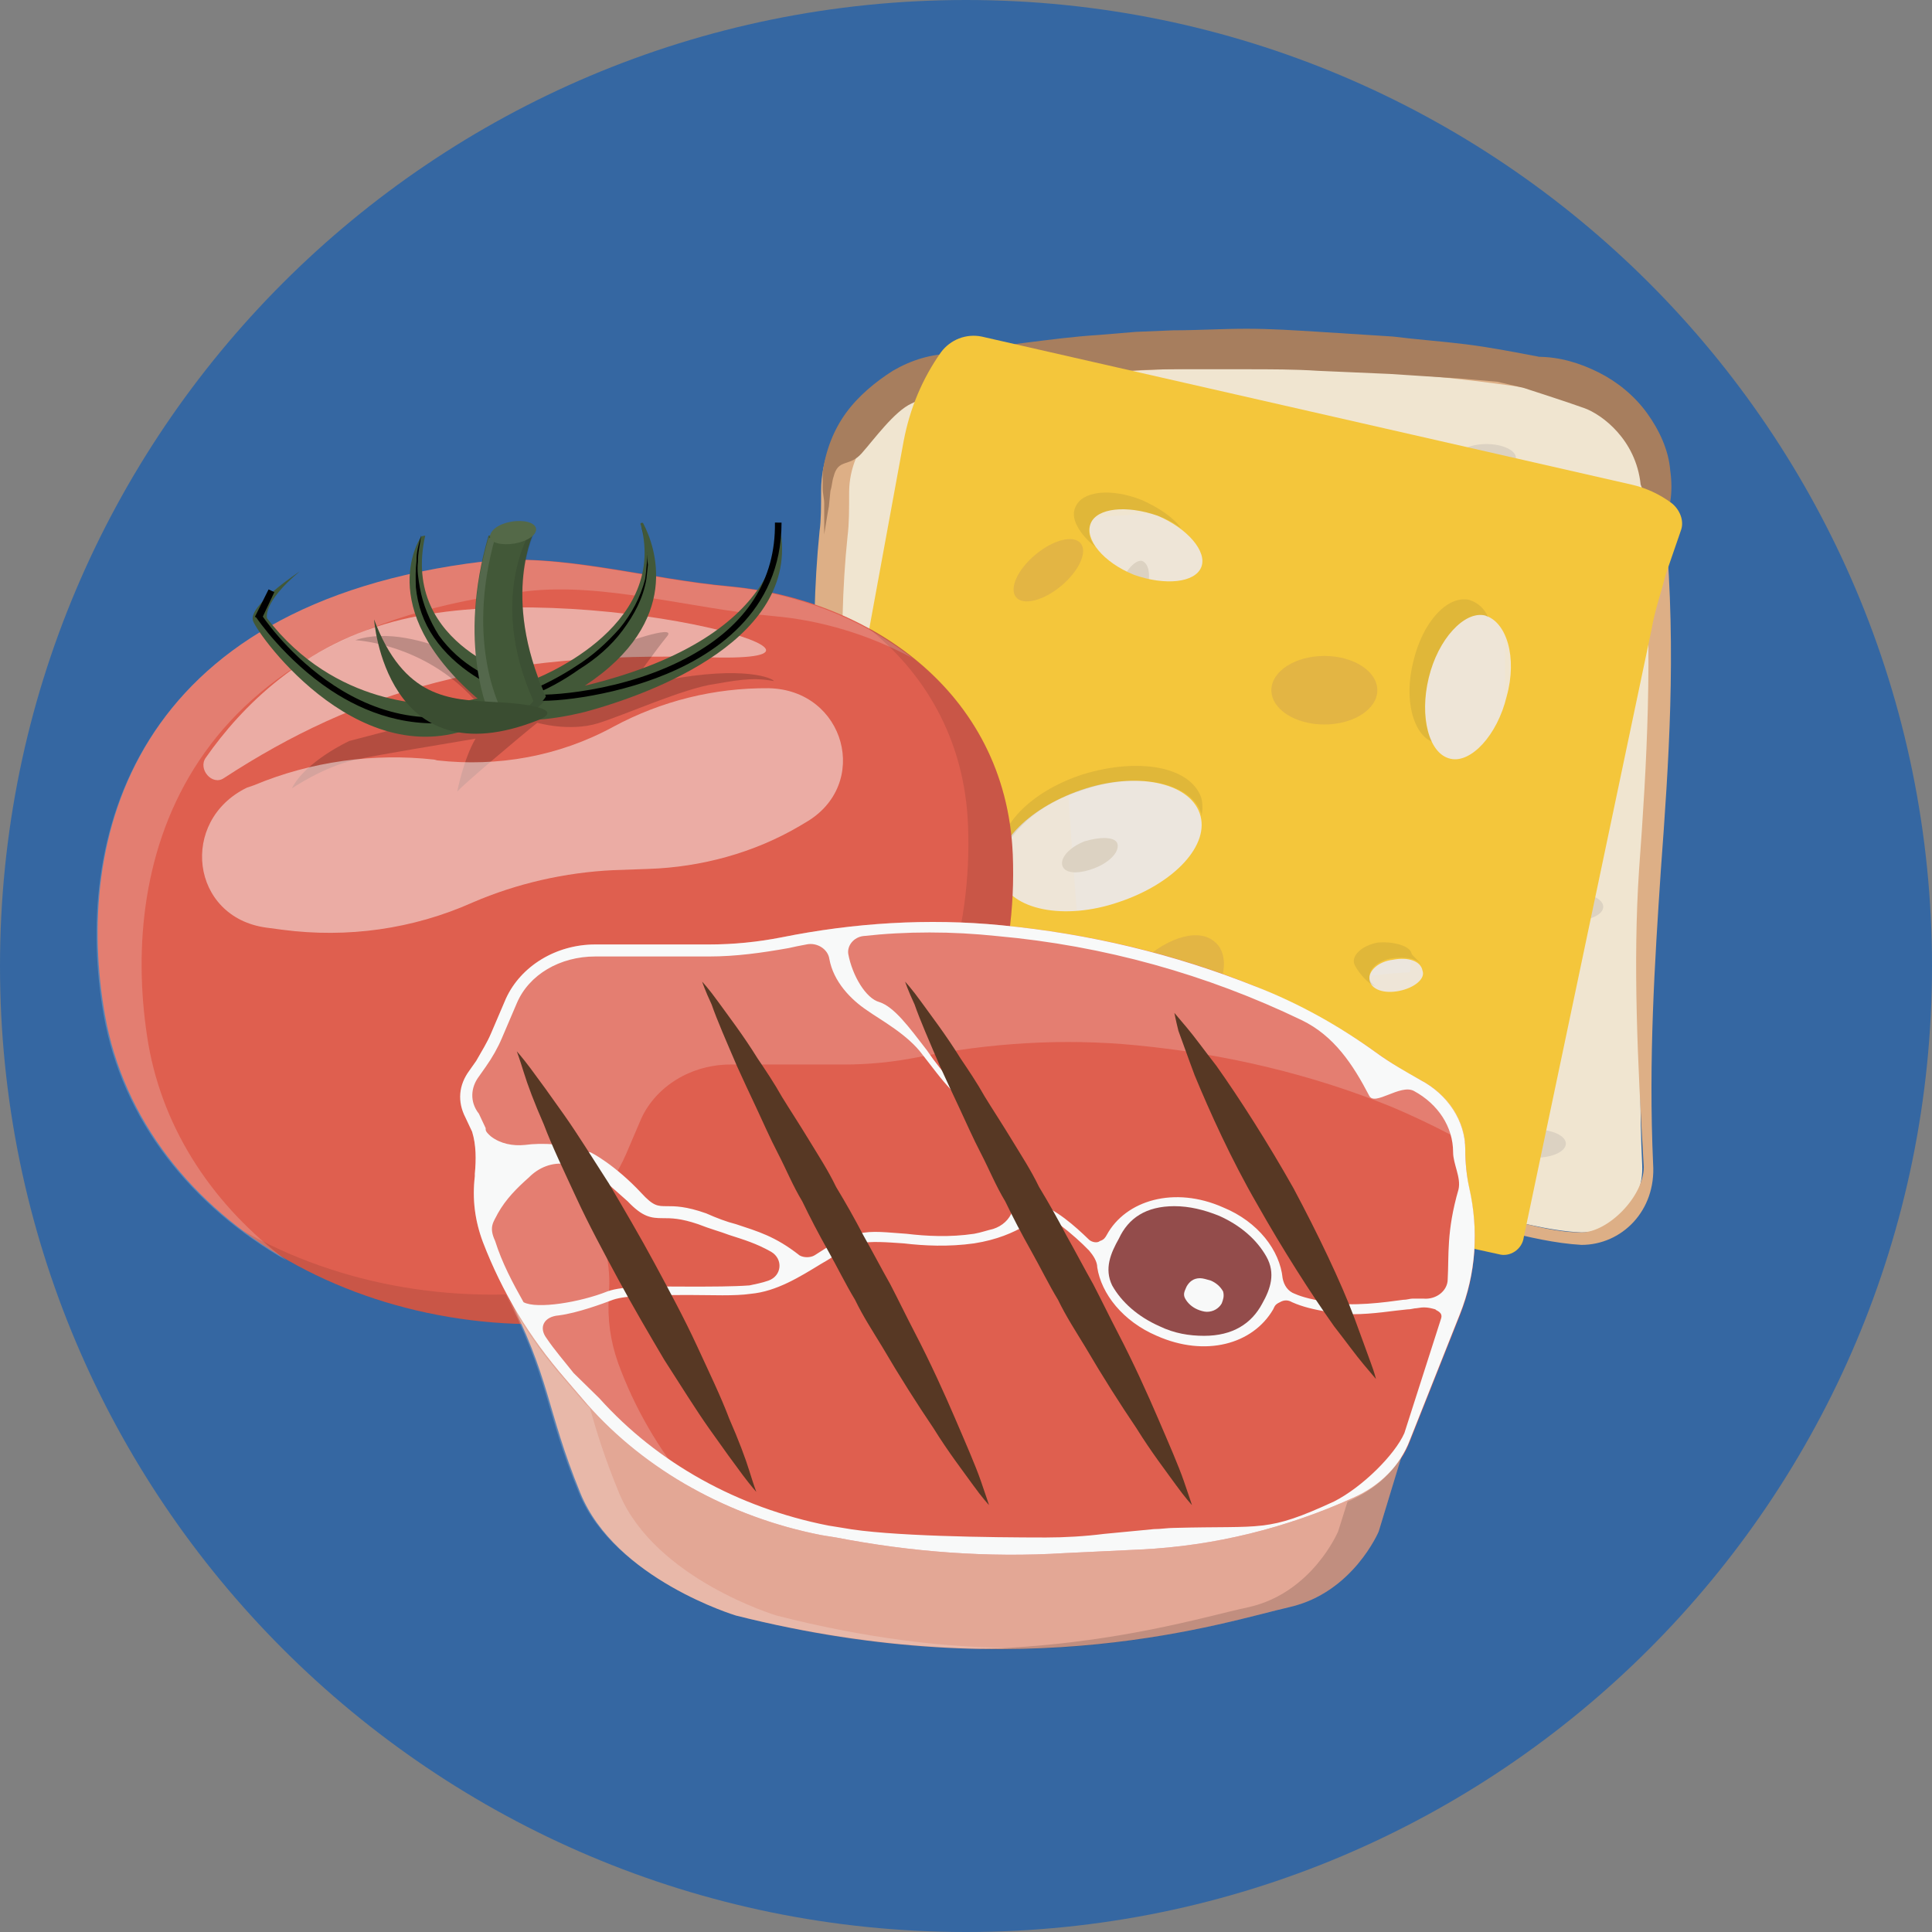 <?xml version="1.0" encoding="UTF-8" standalone="no"?>
<svg width="124px" height="124px" viewBox="0 0 124 124" version="1.1" xmlns="http://www.w3.org/2000/svg" xmlns:xlink="http://www.w3.org/1999/xlink" xmlns:sketch="http://www.bohemiancoding.com/sketch/ns">
    <rect x="0" y="0" width="124" height="124" fill="#808080" stroke="none"/>
    <!-- Generator: Sketch 3.3.3 (12081) - http://www.bohemiancoding.com/sketch -->
    <title>Slice 1</title>
    <desc>Created with Sketch.</desc>
    <defs></defs>
    <g id="Page-1" stroke="none" stroke-width="1" fill="none" fill-rule="evenodd" sketch:type="MSPage">
        <g id="Group" sketch:type="MSLayerGroup">
            <path d="M62,124 C96.242,124 124,96.242 124,62 C124,27.758 96.242,0 62,0 C27.758,0 0,27.758 0,62 C0,96.242 27.758,124 62,124 Z" id="Oval" fill="#3567A2" sketch:type="MSShapeGroup"></path>
            <g transform="translate(49, 21)" sketch:type="MSShapeGroup">
                <g transform="translate(3, 0)">
                    <path d="M49.5,58.1 C45.2,57.9 40.8,55.5 36.6,56.7 C34.7,57.3 24,58.7 17.7,57.5 C14.1,56.8 10.2,57.8 6.4,58 C4.2,58 2.4,56.1 2.4,53.8 C3.2,39.7 0.2,25.9 1.6,13.2 C1.7,12.3 1.7,11.4 1.7,10.5 C1.7,6.4 5.7,3 9.9,3 C21.9,1.2 34,1.2 46,3 C50.3,3 54.4,6.3 54.1,11 C54.1,11.7 54.1,12.4 54.2,13.1 C55.5,27.7 52.7,39.3 53.4,53.8 C53.5,56.2 51.7,58.1 49.5,58.1 L49.5,58.1 Z" id="Shape" fill="#F0E5D0"></path>
                    <path d="M23.7,53 C21.7,53 20,52.9 18.7,52.6 C17.5,52.4 16.3,52.3 15,52.3 C13.1,52.3 11.2,52.5 9.4,52.7 C8.8,52.8 8.2,52.9 7.6,52.9 C7.9,46.4 7.4,40.1 7,34 C6.5,26.9 6,20.1 6.7,13.8 C6.8,12.8 6.9,11.8 6.8,10.5 C6.8,9.9 7.3,9.3 7.5,9.1 C8.2,8.4 9.1,8 10,8 L10.4,8 L10.8,7.9 C16.5,7 22.4,6.6 28.1,6.6 C33.8,6.6 39.7,7 45.4,7.9 L45.8,8 L46.2,8 C47.2,8 48.1,8.4 48.7,9 C49.2,9.5 49.4,10 49.3,10.7 C49.2,11.7 49.3,12.7 49.4,13.5 C50,20.9 49.6,27.5 49.1,34.4 C48.7,40.2 48.3,46.2 48.6,52.8 C47.8,52.7 46.9,52.4 46,52.2 C44,51.7 41.8,51.2 39.4,51.2 C38,51.2 36.6,51.4 35.3,51.8 C34.3,52.2 28.9,53 23.7,53 L23.7,53 Z" id="Shape" fill="#F0E5D0"></path>
                    <path d="M23.7,48 C21.5,48 20.2,47.8 19.6,47.7 C18.1,47.4 16.6,47.3 14.9,47.3 C14.1,47.3 13.3,47.3 12.5,47.4 C12.4,42.7 12.1,38.2 11.8,33.8 C11.3,26.9 10.8,20.3 11.5,14.5 C11.6,14 11.6,13.5 11.6,13 C17,12.2 22.5,11.8 27.9,11.8 C33.3,11.8 38.8,12.2 44.2,13 C44.2,13.4 44.3,13.8 44.3,14.1 C44.9,21.1 44.5,27.5 44,34.3 C43.7,38.3 43.4,42.5 43.4,46.9 C42.1,46.7 40.7,46.5 39.2,46.5 C37.3,46.5 35.5,46.8 33.7,47.3 C33,47.3 28.3,48 23.7,48 L23.7,48 Z" id="Shape" fill="#EEE5D7"></path>
                    <path d="M23.7,43 C21.7,43 20.7,42.8 20.5,42.8 C19.5,42.6 18.5,42.5 17.4,42.4 C17.3,39.3 17,36.3 16.8,33.4 C16.4,27.7 16,22.2 16.3,17.4 C20.2,17 24.1,16.8 27.9,16.8 C31.7,16.8 35.6,17 39.5,17.4 C39.8,23 39.4,28.3 39,33.9 C38.8,36.3 38.7,38.8 38.5,41.4 C36.4,41.5 34.4,41.8 32.5,42.3 C31.6,42.5 27.5,43 23.7,43 L23.7,43 Z" id="Shape" fill="#ECE6DE"></path>
                    <path d="M49.5,58.9 L49.5,58.9 C47.8,58.8 46.1,58.4 44.5,58 C42.7,57.6 40.9,57.1 39.2,57.1 C38.3,57.1 37.5,57.2 36.8,57.4 C35.3,57.9 29.1,58.7 23.6,58.7 C21.2,58.7 19.2,58.5 17.5,58.2 C16.7,58 15.8,58 14.8,58 C13.2,58 11.6,58.2 9.9,58.4 C8.8,58.5 7.6,58.7 6.4,58.8 L6.4,58.8 C3.7,58.8 1.5,56.6 1.5,53.8 C1.9,47.2 1.4,40.7 0.9,34.4 C0.4,27 -0.1,20 0.6,13.1 C0.7,12.4 0.7,11.5 0.7,10.5 C0.7,8.5 1.5,6.6 3,5.1 C4.7,3.3 7.2,2.2 9.7,2.1 C15.7,1.2 21.8,0.8 27.8,0.8 C33.8,0.8 39.9,1.3 45.9,2.1 C48.5,2.1 51,3.2 52.7,5.1 C54.2,6.7 54.9,8.8 54.8,11 C54.8,11.6 54.8,12.3 54.9,13 C55.6,20.9 55.1,28 54.6,34.8 C54.2,40.8 53.8,47 54.1,53.7 C54.3,56.7 52.1,58.9 49.5,58.9 L49.5,58.9 Z M9.9,3.9 C7.9,3.9 5.8,4.8 4.3,6.4 C3.1,7.6 2.5,9.1 2.5,10.6 C2.5,11.7 2.5,12.6 2.4,13.4 C1.7,20.1 2.2,27 2.7,34.4 C3.2,40.8 2.8,47.3 2.5,53.9 C2.5,55.7 4.2,58.2 6.5,58.1 C7.6,58.1 8.7,57.9 9.9,57.8 C11.6,57.6 13.3,57.4 15,57.4 C16.1,57.4 17.1,57.5 18,57.7 C19.5,58 21.5,58.1 23.8,58.1 C29.4,58.1 35.3,57.2 36.5,56.8 C37.4,56.5 38.3,56.4 39.3,56.4 C41.2,56.4 43.1,56.9 44.9,57.3 C46.5,57.7 48,58.1 49.5,58.1 C51.2,58.1 53.5,55.8 53.5,53.9 C53.1,47.1 52.8,40.8 53.2,34.8 C53.7,28 54.1,21 53.5,13.3 C53.4,12.5 53.4,11.8 53.4,11 C53.5,9.3 52.9,7.7 51.8,6.4 C50.4,4.9 48.3,3.9 46.1,3.9 L46,3.9 C40,3 34,2.6 28,2.6 C22,2.6 16,3 10.1,3.9 L9.9,3.9 L9.9,3.9 Z" id="Shape" fill="#DDAF86"></path>
                    <path d="M0.9,13.3 L0.9,11.3 C0.9,11 0.8,10.7 0.8,10.3 L0.8,9.3 C1,7.9 1.5,6.6 2.3,5.5 C3.1,4.4 4.2,3.5 5.3,2.8 C6.5,2.1 7.8,1.7 9.2,1.7 L9.1,1.7 C10.7,1.4 12.2,1.2 13.8,1 C15.4,0.8 16.9,0.6 18.5,0.5 L20.9,0.3 L23.3,0.2 C24.9,0.2 26.4,0.1 28,0.1 C29.6,0.1 31.1,0.2 32.7,0.3 C34.3,0.4 35.8,0.5 37.4,0.6 C39,0.8 40.5,0.9 42.1,1.1 C43.7,1.3 45.2,1.6 46.8,1.9 L46.7,1.9 C48.1,1.9 49.4,2.3 50.6,2.9 C51.8,3.5 52.9,4.4 53.7,5.5 C54.5,6.6 55.1,7.9 55.2,9.2 C55.3,9.9 55.3,10.6 55.2,11.2 C55,11.9 55,12.5 55,13.2 C54.9,12.6 53.9,12.4 53.9,11.8 C53.9,11.1 53.5,10.7 53.3,10.1 C53,7.2 50.8,5.6 49.7,5.2 C48.6,4.8 45.8,3.9 45.8,3.9 L44.1,3.5 L41.8,3.3 C40.3,3.2 38.7,3.1 37.2,3 L32.6,2.8 C31.1,2.7 29.5,2.7 28,2.7 L23.4,2.7 C21.9,2.7 20.3,2.8 18.8,2.9 C17.3,3 11.9,3.7 11.9,3.7 L9.5,4 C9.5,4 7.5,4.4 6.5,4.9 C5.4,5.4 4.1,7.2 3.3,8.1 C2.5,9 1.8,8.4 1.5,9.6 C1.4,9.9 1.4,10.2 1.3,10.5 L1.2,11.5 C1.1,12 1,12.7 0.9,13.3 L0.9,13.3 Z" id="Shape" fill="#A77E5E"></path>
                    <path d="M12.5,20.6 C12.2,21 11.3,20.8 10.5,20.1 C9.7,19.4 9.2,18.6 9.5,18.2 C9.8,17.8 10.7,18 11.5,18.7 C12.4,19.4 12.8,20.2 12.5,20.6 L12.5,20.6 Z" id="Shape" fill="#DCD2C2"></path>
                    <ellipse id="Oval" fill="#DCD2C2" cx="27.2" cy="7.6" rx="1.9" ry="0.9"></ellipse>
                    <path d="M19.7,33.1 C19.9,33.6 19.3,34.3 18.3,34.7 C17.3,35.1 16.4,35.1 16.2,34.6 C16,34.1 16.6,33.4 17.6,33 C18.6,32.7 19.5,32.7 19.7,33.1 L19.7,33.1 Z" id="Shape" fill="#DCD2C2"></path>
                    <ellipse id="Oval" fill="#DCD2C2" cx="38.5" cy="19.4" rx="1.9" ry="0.9"></ellipse>
                    <path d="M35.7,33 C35.9,33.5 35.3,34.2 34.3,34.6 C33.3,35 32.4,35 32.2,34.5 C32,34 32.6,33.3 33.6,32.9 C34.6,32.5 35.5,32.5 35.7,33 L35.7,33 Z" id="Shape" fill="#DCD2C2"></path>
                    <path d="M23.1,24.9 C22.9,25.3 22,25.3 21,24.8 C20,24.3 19.5,23.6 19.7,23.1 C19.9,22.7 20.8,22.7 21.8,23.2 C22.8,23.7 23.4,24.4 23.1,24.9 L23.1,24.9 Z" id="Shape" fill="#DCD2C2"></path>
                    <path d="M31.4,39.4 C31.2,39.8 30.3,39.8 29.3,39.3 C28.4,38.8 27.8,38.1 28,37.6 C28.2,37.2 29.1,37.2 30.1,37.7 C31,38.2 31.6,39 31.4,39.4 L31.4,39.4 Z" id="Shape" fill="#DCD2C2"></path>
                    <ellipse id="Oval" fill="#DCD2C2" cx="46.6" cy="27.9" rx="1.9" ry="0.9"></ellipse>
                    <ellipse id="Oval" fill="#DCD2C2" cx="14.2" cy="11" rx="1.9" ry="0.9"></ellipse>
                    <path d="M21.3,15 C21.8,15.2 21.9,16.1 21.5,17.2 C21.2,18.2 20.5,18.9 20.1,18.8 C19.7,18.7 19.5,17.7 19.9,16.6 C20.2,15.6 20.9,14.9 21.3,15 L21.3,15 Z" id="Shape" fill="#DCD2C2"></path>
                    <ellipse id="Oval" fill="#DCD2C2" cx="43.4" cy="8.4" rx="1.9" ry="0.9"></ellipse>
                    <path d="M45.8,11.8 C46.2,11.6 47,12.1 47.5,13.1 C48,14.1 48.1,15 47.6,15.3 C47.2,15.5 46.4,15 45.9,14 C45.4,13 45.4,12 45.8,11.8 L45.8,11.8 Z" id="Shape" fill="#DCD2C2"></path>
                    <path d="M31.8,12.6 C32.2,12.4 33,12.9 33.5,13.9 C34,14.9 34.1,15.8 33.6,16.1 C33.2,16.3 32.4,15.8 31.9,14.8 C31.4,13.8 31.4,12.8 31.8,12.6 L31.8,12.6 Z" id="Shape" fill="#DCD2C2"></path>
                    <path d="M38.4,25 C38.7,25.4 38.2,26.3 37.4,26.9 C36.6,27.5 35.6,27.7 35.4,27.3 C35.1,26.9 35.6,26 36.4,25.4 C37.2,24.8 38.1,24.6 38.4,25 L38.4,25 Z" id="Shape" fill="#DCD2C2"></path>
                    <ellipse id="Oval" fill="#DCD2C2" cx="46.6" cy="52.4" rx="1.9" ry="0.9"></ellipse>
                    <path d="M13.9,39.1 C14.3,39.4 14,40.4 13.3,41.2 C12.6,42 11.8,42.4 11.4,42.1 C11,41.8 11.3,40.8 12,40 C12.7,39.2 13.5,38.8 13.9,39.1 L13.9,39.1 Z" id="Shape" fill="#DCD2C2"></path>
                    <ellipse id="Oval" fill="#DCD2C2" cx="27.2" cy="28.7" rx="1.9" ry="0.9"></ellipse>
                    <ellipse id="Oval" fill="#DCD2C2" cx="7.8" cy="33.8" rx="1.9" ry="0.9"></ellipse>
                    <ellipse id="Oval" fill="#DCD2C2" cx="8.6" cy="52.4" rx="1.9" ry="0.9"></ellipse>
                    <ellipse id="Oval" fill="#DCD2C2" cx="15" cy="48.2" rx="1.9" ry="0.9"></ellipse>
                    <ellipse id="Oval" fill="#DCD2C2" cx="21.5" cy="40.6" rx="1.9" ry="0.9"></ellipse>
                    <path d="M14.2,29.3 C14,29.7 13,29.7 12.1,29.1 C11.2,28.6 10.6,27.8 10.9,27.3 C11.2,26.8 12.1,26.9 13,27.5 C13.9,28.1 14.4,28.8 14.2,29.3 L14.2,29.3 Z" id="Shape" fill="#DCD2C2"></path>
                    <path d="M27.3,48.8 C27.1,49.2 26.1,49.2 25.2,48.6 C24.3,48.1 23.7,47.3 24,46.8 C24.3,46.3 25.2,46.4 26.1,47 C27,47.5 27.5,48.3 27.3,48.8 L27.3,48.8 Z" id="Shape" fill="#DCD2C2"></path>
                    <ellipse id="Oval" fill="#DCD2C2" cx="26.4" cy="52.4" rx="1.9" ry="0.9"></ellipse>
                    <ellipse id="Oval" fill="#DCD2C2" transform="translate(34.408, 47.4) rotate(91.865) translate(-34.408, -47.4) " cx="34.408" cy="47.4" rx="2" ry="0.9"></ellipse>
                    <ellipse id="Oval" fill="#DCD2C2" cx="29.6" cy="22" rx="1.9" ry="0.9"></ellipse>
                    <ellipse id="Oval" fill="#DCD2C2" cx="49.8" cy="22.8" rx="1.9" ry="0.9"></ellipse>
                    <ellipse id="Oval" fill="#DCD2C2" cx="49" cy="37.2" rx="1.9" ry="0.9"></ellipse>
                    <path d="M44.9,42.3 C45.4,42.4 45.5,43.4 45.2,44.4 C44.9,45.4 44.3,46.2 43.8,46 C43.3,45.8 43.2,45 43.5,44 C43.8,42.9 44.4,42.2 44.9,42.3 L44.9,42.3 Z" id="Shape" fill="#DCD2C2"></path>
                    <path d="M44.5,31.7 C45,31.8 45.1,32.8 44.8,33.8 C44.5,34.8 43.9,35.6 43.4,35.4 C42.9,35.3 42.8,34.3 43.1,33.3 C43.4,32.2 44.1,31.5 44.5,31.7 L44.5,31.7 Z" id="Shape" fill="#DCD2C2"></path>
                </g>
                <g id="Shape">
                    <path d="M58.3,11.3 C57.5,10.7 56.6,10.3 55.7,10.1 L14,0.6 C13,0.4 12,0.8 11.4,1.6 L11.4,1.6 C10.2,3.3 9.4,5.2 9,7.3 L3.3,38.4 C3,39.8 2.7,41.1 2.2,42.4 L0.2,47.7 C-0.1,48.4 0.4,49.2 1.1,49.4 L47.2,59.5 C47.9,59.7 48.7,59.2 48.8,58.4 L57,19.4 C57.2,18.2 57.6,17.1 57.9,15.9 L58.9,13 C59.1,12.4 58.8,11.7 58.3,11.3 L58.3,11.3 Z M22.8,36.9 C19.3,38.1 15.9,37.4 15.2,35.4 C14.5,33.4 16.9,30.9 20.4,29.7 C23.9,28.5 27.3,29.2 28,31.2 C28.7,33.2 26.4,35.7 22.8,36.9 L22.8,36.9 Z M28.1,15.4 C27.7,16.4 25.8,16.6 23.8,15.9 C21.8,15.1 20.6,13.6 21,12.6 C21.4,11.6 23.3,11.4 25.3,12.1 C27.2,12.9 28.5,14.4 28.1,15.4 L28.1,15.4 Z M40.8,42.6 C39.8,42.8 39,42.5 38.9,41.9 C38.8,41.3 39.5,40.7 40.4,40.6 C41.4,40.4 42.2,40.7 42.3,41.3 C42.5,41.8 41.8,42.4 40.8,42.6 L40.8,42.6 Z M47.7,23.7 C47.1,26.2 45.4,28 44.1,27.7 C42.7,27.4 42.1,25 42.7,22.5 C43.3,20 45,18.2 46.3,18.5 C47.7,18.9 48.4,21.2 47.7,23.7 L47.7,23.7 Z" fill="#F4C63B"></path>
                    <path d="M20.5,29.7 C24,28.5 27.4,29.2 28.1,31.2 L28.1,31.4 C28.2,31 28.2,30.6 28.1,30.2 C27.4,28.2 24.1,27.6 20.5,28.7 C17.1,29.8 14.8,32.2 15.3,34.2 C15.6,32.5 17.6,30.6 20.5,29.7 L20.5,29.7 Z" opacity="0.1" fill="#313131"></path>
                    <path d="M24.3,11.1 C22.3,10.3 20.4,10.5 20,11.6 C19.7,12.3 20.3,13.3 21.3,14.1 C20.9,13.6 20.8,13.1 21,12.6 C21.4,11.6 23.3,11.4 25.3,12.1 C25.9,12.3 26.4,12.6 26.8,12.9 C26.3,12.2 25.4,11.6 24.3,11.1 L24.3,11.1 Z" opacity="0.1" fill="#313131"></path>
                    <path d="M45.3,17.5 C43.9,17.2 42.3,18.9 41.7,21.5 C41.1,23.9 41.7,26.1 42.9,26.6 C42.4,25.6 42.3,24.1 42.7,22.5 C43.3,20 45,18.2 46.3,18.5 C46.4,18.5 46.4,18.6 46.5,18.6 C46.3,18.1 45.9,17.7 45.3,17.5 L45.3,17.5 Z" opacity="0.1" fill="#313131"></path>
                    <path d="M39.4,39.5 C38.4,39.7 37.8,40.3 37.9,40.8 C38,41.2 38.8,42.2 39.3,42.3 L39.3,42.3 C39.1,42.2 38.9,42 38.9,41.8 C38.8,41.2 39.5,40.6 40.4,40.5 C41.2,40.4 41.9,40.5 42.2,40.9 L42.2,40.9 C42.2,40.8 41.6,40.3 41.6,40.2 C41.5,39.7 40.4,39.4 39.4,39.5 L39.4,39.5 Z" opacity="0.1" fill="#313131"></path>
                </g>
                <path d="M23.2,45.7 C22.1,44.9 22.4,42.8 24,41 C25.6,39.3 27.8,38.5 28.9,39.4 C30,40.2 29.7,42.3 28.1,44.1 C26.5,45.8 24.3,46.6 23.2,45.7 L23.2,45.7 Z" id="Shape" fill="#E3B544"></path>
                <ellipse id="Oval" fill="#E3B544" transform="translate(18.285, 15.599) rotate(-39.957) translate(-18.285, -15.599) " cx="18.285" cy="15.599" rx="2.7" ry="1.3"></ellipse>
                <ellipse id="Oval" fill="#E3B544" cx="36" cy="23.3" rx="3.4" ry="2.2"></ellipse>
            </g>
        </g>
        <g id="1463604015_food-02" sketch:type="MSLayerGroup" transform="translate(35.786, 59.04) rotate(-10) translate(-35.786, -59.04) translate(5.786, 33.04)">
            <g id="Group" sketch:type="MSShapeGroup">
                <g id="Shape">
                    <path d="M59.5,26.945 C57.667,40.576 46.333,51.842 30.167,51.842 C14,51.842 0.333,40.655 0.333,26.945 C0.333,15.679 6.417,1.261 29.333,2.521 C34.333,2.836 39.417,5.436 44.667,6.855 C53,9.139 60.917,16.388 59.5,26.945 L59.5,26.945 Z" fill="#DF5F4F"></path>
                    <g transform="translate(0, 2.364)">
                        <path d="M31.75,2.521 C36.75,2.836 41.833,5.436 47.083,6.855 C50,7.642 52.833,9.061 55.333,11.03 C52.5,7.879 48.583,5.594 44.583,4.491 C39.333,3.073 34.25,0.473 29.25,0.158 C6.417,-1.103 0.25,13.394 0.25,24.582 C0.25,31.436 3.667,37.661 9.083,42.152 C5.167,37.976 2.75,32.697 2.75,26.945 C2.833,15.679 8.917,1.182 31.75,2.521 L31.75,2.521 Z" opacity="0.2" fill="#F9FAFA"></path>
                        <path d="M52.833,8.588 C55.917,12.055 57.75,16.703 57,22.218 C55.167,35.848 43.833,47.115 27.667,47.115 C19.583,47.115 12.083,44.279 6.667,39.788 C12.167,45.697 20.75,49.479 30.167,49.479 C46.333,49.479 57.667,38.212 59.5,24.582 C60.417,17.727 57.417,12.212 52.833,8.588 L52.833,8.588 Z" opacity="0.1" fill="#050606"></path>
                    </g>
                    <path d="M9.583,11.818 C8.917,12.448 9.667,13.709 10.5,13.315 C19.917,9.297 29,8.273 42.583,11.109 C54.083,13.473 35.417,4.57 23.5,5.279 C17,5.673 12.333,9.061 9.583,11.818 L9.583,11.818 Z" opacity="0.5" fill="#F9FAFA"></path>
                    <path d="M20.333,6.067 C20.333,6.067 24.583,7.012 27.167,11.109 C29.75,15.206 29.583,10.4 29.583,10.4 C29.583,10.4 24.417,5.436 20.333,6.067 L20.333,6.067 Z" opacity="0.2" fill="#050606"></path>
                    <path d="M39.5,12.055 C34.333,12.133 31.833,12.055 31.833,12.055 L31.167,13 C30.667,12.842 28.5,12.133 27.417,13.079 C27.333,13.158 27.333,13.158 27.25,13.236 L25.583,11.818 L18.833,12.37 C18.833,12.37 15.833,13.158 14.667,14.733 C14.667,14.733 16.917,13.709 19,13.63 C20.667,13.552 25.083,13.63 26.833,13.63 C25.833,14.812 25.083,16.782 25.083,16.782 C25.417,16.467 29.75,13.945 30.917,13.315 C30.917,13.315 32.833,14.261 34.75,14.024 C36.583,13.788 40.583,12.764 42.583,12.842 C44.583,12.842 45.25,12.921 46.333,13.315 C46.333,13.158 44.667,11.976 39.5,12.055 L39.5,12.055 Z" opacity="0.2" fill="#050606"></path>
                    <path d="M37.5,11.739 C37.5,11.739 39.25,10.006 40.083,9.297 C40.917,8.588 36.917,9.297 36.917,9.297 L32.917,10.794 L31.583,11.661 L37.5,11.661 L37.5,11.739 Z" opacity="0.2" fill="#050606"></path>
                    <path d="M11.5,23.242 L12.5,23.558 C16.5,24.818 20.75,24.976 24.833,23.952 L24.833,23.952 C27.833,23.242 31,23.085 34.083,23.479 L36.333,23.794 C39.667,24.267 43.167,23.952 46.333,22.77 L46.75,22.612 C51.333,20.958 50.75,14.655 45.917,13.709 L45.917,13.709 C42.5,13.079 39,13.315 35.667,14.418 L35.667,14.418 C31.917,15.679 27.917,15.679 24.167,14.576 L24,14.497 C20.25,13.394 16.167,13.236 12.333,14.103 L11.833,14.182 C7.167,15.521 6.833,21.745 11.5,23.242 L11.5,23.242 Z" opacity="0.5" fill="#F9FAFA"></path>
                    <path d="M48.417,3.388 C48.417,3.388 48.167,10.636 34.333,11.503 C41.25,8.509 40.333,3.467 39.833,1.891 C39.833,1.812 39.583,1.812 39.667,1.97 C40.25,8.903 31.083,10.558 31.083,10.558 L30.667,10.4 C30.667,10.4 23.083,7.012 25.917,0.236 L25.667,0.236 C25.667,0.236 21.75,4.097 27.333,11.03 L27.417,11.109 L25.667,11.188 C24.417,11.03 18.333,10.085 15,3.703 C15,3.703 14.833,2.679 17.583,1.103 C17.583,1.103 13.917,2.679 14.083,3.703 C14.25,4.727 19.333,15.206 27.667,12.685 C28.75,12.842 29.833,13 30.583,13.079 C31.75,13.236 32.917,13.236 34.083,13.158 C38.417,12.764 48.833,10.952 48.417,3.388 L48.417,3.388 Z" fill="#425838"></path>
                    <g transform="translate(24.167, 0)" fill="#000000">
                        <path d="M1.5,0.158 C1.333,0.709 1.083,1.261 1,1.812 C0.833,2.364 0.833,2.915 0.833,3.467 C0.833,4.57 1.083,5.673 1.5,6.697 C2,7.721 2.667,8.588 3.583,9.376 C4.417,10.164 5.417,10.794 6.417,11.267 L6.333,11.267 C7.5,11.03 8.75,10.636 9.833,10.164 C11,9.691 12,9.061 13,8.273 C13.917,7.485 14.667,6.539 15.167,5.436 C15.25,5.2 15.333,4.885 15.417,4.57 C15.5,4.255 15.583,4.018 15.583,3.703 L15.583,2.836 C15.583,2.521 15.5,2.206 15.5,1.97 C15.5,2.285 15.583,2.521 15.583,2.836 L15.583,3.703 C15.583,4.018 15.5,4.333 15.5,4.57 C15.417,4.885 15.333,5.121 15.25,5.436 C14.833,6.618 14.083,7.564 13.167,8.43 C12.25,9.297 11.167,9.927 10,10.4 C8.833,10.952 7.667,11.345 6.417,11.582 L6.333,11.582 L6.25,11.582 C5.667,11.345 5.167,11.03 4.667,10.715 C4.167,10.4 3.667,10.006 3.25,9.612 C2.417,8.824 1.667,7.879 1.167,6.776 C0.667,5.673 0.5,4.57 0.583,3.388 C0.667,2.836 0.75,2.285 0.917,1.733 C1,1.182 1.25,0.709 1.5,0.158 L1.5,0.158 Z"></path>
                    </g>
                    <g transform="translate(14.167, 1.576)" fill="#000000">
                        <path d="M12.167,10.794 C8.583,10.794 5.917,9.139 4.083,7.406 C1.5,4.964 0.167,1.97 0.167,1.97 L0.083,1.891 L1.25,0.315 L1.583,0.552 L0.583,1.97 C1.083,3.073 6.083,13.158 16.25,9.691 L16.917,9.455 L16.583,9.848 C17.5,10.164 22.583,10.794 27.167,9.218 C31.083,7.879 33.417,5.358 34,1.733 L34.417,1.812 C33.417,7.485 28.583,9.533 24.75,10.242 C20.917,10.952 16.917,10.558 16.25,10.085 C14.75,10.636 13.417,10.794 12.167,10.794 L12.167,10.794 Z"></path>
                    </g>
                    <path d="M28,12.212 C28,12.212 26.667,7.564 29.917,0.945 L32.917,1.103 C32.917,1.103 30,4.806 31.75,11.739 C31.75,11.818 30.167,13.394 28,12.212 L28,12.212 Z" fill="#425838"></path>
                    <g transform="translate(27.5, 0.788)" opacity="0.1">
                        <path d="M2.833,0.315 L2.417,0.236 C-0.833,6.855 0.5,11.503 0.5,11.503 C1.25,11.897 2,11.976 2.583,11.897 C2.25,11.818 1.833,11.739 1.333,11.503 C1.333,11.424 -0.333,6.855 2.833,0.315 L2.833,0.315 Z" fill="#F9FAFA"></path>
                        <path d="M5.417,0.394 L2.417,0.236 C2.417,0.236 2.417,0.236 2.417,0.315 L5.083,0.394 C5.083,0.394 1.667,4.176 3.417,11.109 C3.417,11.109 2.75,11.739 1.75,11.897 C3.25,12.133 4.25,11.109 4.25,11.109 C2.5,4.097 5.417,0.394 5.417,0.394 L5.417,0.394 Z" fill="#050606"></path>
                    </g>
                    <path d="M33,1.024 C33,1.418 32.333,1.733 31.5,1.733 C30.667,1.733 29.917,1.418 30,1.024 C30.083,0.63 30.667,0.315 31.5,0.315 C32.333,0.315 33,0.63 33,1.024 L33,1.024 Z" fill="#546948"></path>
                    <path d="M21.75,4.964 C21.75,4.964 20.667,15.285 31,13.158 C32.833,12.764 30.5,11.976 28.333,11.503 C25.667,10.873 22.75,10.321 21.75,4.964 L21.75,4.964 Z" fill="#3A4D31"></path>
                </g>
            </g>
        </g>
        <g id="1463603947_food-06" sketch:type="MSLayerGroup" transform="translate(29, 59)">
            <g id="Group" sketch:type="MSShapeGroup">
                <g id="Shape">
                    <path d="M65.305,17.336 L65.305,17.336 C65.913,20.033 65.739,22.807 64.697,25.426 L61.484,33.516 C60.876,35.134 59.487,36.444 57.837,37.215 L57.837,37.215 C53.582,39.141 48.979,40.297 44.203,40.528 L39.339,40.759 C34.389,40.99 29.439,40.682 24.663,39.757 L23.708,39.603 C17.716,38.448 12.418,35.443 8.684,31.205 L7.295,29.587 C4.95,26.967 3.213,24.039 1.997,20.803 L1.997,20.803 C1.476,19.416 1.303,17.952 1.476,16.566 L1.476,16.411 C1.563,15.487 1.476,14.639 1.303,13.715 L0.868,12.713 C0.434,11.711 0.521,10.633 1.129,9.708 L1.563,9.092 C1.911,8.552 2.258,7.936 2.518,7.32 L3.474,5.085 C4.429,3.005 6.687,1.618 9.205,1.618 L16.5,1.618 C18.063,1.618 19.626,1.464 21.189,1.156 L21.189,1.156 C25.792,0.231 30.568,-0.077 35.258,0.385 L35.258,0.385 C40.903,0.925 46.461,2.234 51.584,4.315 L51.584,4.315 C54.363,5.47 56.968,6.857 59.313,8.552 L59.313,8.552 C60.182,9.169 61.137,9.785 62.179,10.325 L62.179,10.325 C63.916,11.249 65.045,12.944 65.045,14.793 L65.045,14.793 C65.045,15.641 65.132,16.489 65.305,17.336 L65.305,17.336 Z" fill="#DF5F4F"></path>
                    <path d="M10.074,24.193 L10.074,24.039 C10.161,23.115 10.074,22.267 9.9,21.343 L9.553,20.418 C9.118,19.416 9.205,18.338 9.813,17.413 L10.247,16.797 C10.595,16.257 10.942,15.641 11.203,15.025 L12.158,12.79 C13.113,10.71 15.371,9.323 17.889,9.323 L25.184,9.323 C26.747,9.323 28.311,9.169 29.874,8.861 C34.476,7.936 39.253,7.628 43.942,8.09 C49.587,8.63 55.145,9.939 60.268,12.02 C61.918,12.713 63.482,13.484 65.045,14.331 C64.871,12.636 63.829,11.172 62.179,10.325 L62.179,10.325 C61.224,9.785 60.268,9.246 59.313,8.552 L59.313,8.552 C56.968,6.857 54.363,5.393 51.584,4.315 C46.374,2.234 40.903,0.925 35.258,0.385 C30.568,-0.077 25.792,0.231 21.189,1.156 C19.626,1.464 18.063,1.618 16.5,1.618 L9.205,1.618 C6.687,1.618 4.429,3.005 3.474,5.085 L2.518,7.32 C2.258,7.936 1.911,8.475 1.563,9.092 L1.129,9.708 C0.521,10.633 0.434,11.711 0.868,12.713 L1.303,13.638 C1.563,14.485 1.563,15.41 1.476,16.334 L1.476,16.489 C1.303,17.952 1.476,19.339 1.997,20.726 C3.213,23.885 4.95,26.813 7.295,29.51 L8.684,31.128 C10.508,33.208 12.766,35.057 15.284,36.444 C13.287,34.056 11.724,31.359 10.682,28.508 C10.161,27.044 9.987,25.657 10.074,24.193 L10.074,24.193 Z" opacity="0.2" fill="#FDFDFD"></path>
                    <path d="M8.684,31.128 C12.418,35.366 17.803,38.37 23.708,39.526 L24.663,39.68 C29.439,40.605 34.389,40.99 39.339,40.682 L44.203,40.451 C48.979,40.22 53.582,39.064 57.837,37.138 C59.139,36.521 60.268,35.597 60.963,34.441 L60.963,34.441 L59.487,39.295 C59.487,39.295 57.837,43.225 53.755,44.149 C49.674,45.074 36.821,49.389 18.237,44.689 C18.237,44.689 10.508,42.377 8.25,36.83 C5.992,31.282 6.426,29.664 3.387,23.731 L3.387,23.731 C4.429,25.734 5.732,27.738 7.295,29.51 L8.684,31.128 L8.684,31.128 Z" fill="#E3A795"></path>
                    <g transform="translate(2.605, 23.115)">
                        <path d="M8.163,13.792 C7.208,11.48 6.687,9.785 6.253,8.244 C6.166,8.167 6.079,8.09 5.992,8.013 L4.603,6.395 C3.039,4.623 1.737,2.697 0.695,0.616 L0.695,0.616 C3.734,6.549 3.3,8.244 5.558,13.715 C7.816,19.185 15.632,21.574 15.632,21.574 C22.492,23.269 28.571,23.808 33.695,23.654 C29.092,23.654 23.968,23.038 18.237,21.574 C18.237,21.574 10.508,19.262 8.163,13.792 L8.163,13.792 Z" opacity="0.2" fill="#FDFDFD"></path>
                        <path d="M55.232,14.1 C55.145,14.177 55.058,14.177 54.884,14.254 L54.276,16.18 C54.276,16.18 52.626,20.11 48.545,21.034 C45.939,21.574 39.861,23.5 31.089,23.731 C41.337,23.962 48.371,21.651 51.15,21.034 C55.232,20.11 56.882,16.18 56.882,16.18 L58.358,11.326 C57.663,12.559 56.534,13.484 55.232,14.1 L55.232,14.1 Z" opacity="0.15" fill="#050606"></path>
                    </g>
                    <path d="M48.371,24.425 C48.892,24.425 49.326,24.193 49.5,23.885 C49.674,23.654 49.674,23.346 49.5,23.038 C49.326,22.73 49.066,22.498 48.718,22.344 C48.458,22.267 48.197,22.19 47.937,22.19 C47.416,22.19 46.982,22.421 46.808,22.73 C46.634,22.961 46.634,23.269 46.808,23.577 C46.982,23.885 47.242,24.116 47.589,24.27 C47.85,24.348 48.111,24.425 48.371,24.425 L48.371,24.425 Z" fill="#F8F9F9"></path>
                    <path d="M0.868,12.713 L1.303,13.638 C1.563,14.485 1.563,15.41 1.476,16.334 L1.476,16.489 C1.303,17.952 1.476,19.339 1.997,20.726 C3.213,23.885 4.95,26.813 7.295,29.51 L8.684,31.128 C12.418,35.366 17.803,38.37 23.708,39.526 L24.663,39.68 C29.439,40.605 34.389,40.99 39.339,40.682 L44.203,40.451 C48.979,40.22 53.582,39.064 57.837,37.138 C59.574,36.367 60.876,35.057 61.484,33.439 L64.697,25.349 C65.739,22.73 65.913,19.956 65.305,17.259 C65.132,16.489 65.045,15.641 65.045,14.793 C65.045,12.944 63.916,11.249 62.179,10.325 L62.179,10.325 C61.224,9.785 60.268,9.246 59.313,8.552 L59.313,8.552 C56.968,6.857 54.363,5.393 51.584,4.315 C46.374,2.234 40.903,0.925 35.258,0.385 C30.568,-0.077 25.792,0.231 21.189,1.156 C19.626,1.464 18.063,1.618 16.5,1.618 L9.205,1.618 C6.687,1.618 4.429,3.005 3.474,5.085 L2.518,7.32 C2.258,7.936 1.911,8.475 1.563,9.092 L1.129,9.708 C0.434,10.633 0.347,11.711 0.868,12.713 L0.868,12.713 Z M64.611,17.336 C63.829,20.033 64.003,21.574 63.916,23.115 C63.916,23.808 63.221,24.425 62.353,24.348 L61.658,24.348 C61.484,24.348 61.311,24.425 61.05,24.425 C59.921,24.579 57.75,24.887 56.187,24.579 C55.318,24.425 54.624,24.27 54.103,24.039 C53.668,23.885 53.408,23.5 53.321,23.038 C53.147,21.266 51.758,19.416 49.5,18.492 C46.374,17.105 43.247,18.03 42.032,20.264 C41.945,20.418 41.858,20.572 41.597,20.649 C41.424,20.803 41.076,20.726 40.903,20.572 C39.947,19.648 38.818,18.646 37.516,18.184 C36.039,17.567 34.997,15.487 34.042,13.638 C33.434,12.405 32.826,11.249 32.218,10.556 C31.611,9.939 31.003,9.169 30.482,8.398 C29.353,6.934 28.397,5.625 27.442,5.316 C26.574,5.085 25.705,3.621 25.445,2.234 C25.358,1.695 25.792,1.156 26.4,1.079 C27.789,0.925 29.179,0.848 30.655,0.848 C32.132,0.848 33.521,0.925 34.997,1.079 C41.858,1.695 48.458,3.544 54.537,6.472 C56.621,7.474 57.837,9.323 58.879,11.326 C59.226,12.02 60.876,10.556 61.745,11.018 C63.308,11.866 64.263,13.33 64.263,14.948 C64.263,15.718 64.784,16.566 64.611,17.336 L64.611,17.336 Z M6.079,26.89 C5.558,26.197 5.905,25.503 6.861,25.426 C8.076,25.272 9.726,24.656 10.334,24.425 C11.203,24.116 13.287,24.116 15.284,24.116 C16.674,24.116 18.15,24.193 19.192,24.039 C20.842,23.885 22.318,22.961 23.708,22.113 C24.663,21.574 25.445,20.957 26.139,20.803 C26.921,20.649 27.876,20.726 29.005,20.803 C30.308,20.957 31.871,21.034 33.521,20.803 C34.997,20.572 36.039,20.11 36.821,19.648 C37.516,19.185 38.384,19.185 39.079,19.648 C39.774,20.187 40.382,20.726 40.903,21.266 C41.163,21.574 41.424,21.959 41.424,22.344 C41.684,24.039 43.074,25.811 45.245,26.736 C48.371,28.123 51.411,27.275 52.713,25.041 C52.8,24.887 52.8,24.733 53.147,24.579 C53.408,24.425 53.668,24.425 53.929,24.579 C54.624,24.887 55.318,25.041 56.187,25.195 C56.708,25.272 57.229,25.349 57.837,25.349 C59.139,25.349 60.442,25.118 61.311,25.041 C61.571,25.041 61.745,24.964 61.918,24.964 C62.353,24.887 62.613,24.887 63.134,25.041 C63.134,25.118 63.655,25.195 63.482,25.657 L61.137,32.977 C60.529,34.364 58.445,36.444 56.621,37.369 C52.279,39.372 52.105,38.91 46.374,39.064 C45.939,39.064 45.505,39.141 45.071,39.141 L41.858,39.449 C40.642,39.603 39.339,39.68 38.124,39.68 C34.65,39.68 27.963,39.603 25.097,39.064 L24.142,38.91 C18.324,37.754 13.2,34.903 9.466,30.743 L7.816,29.125 C7.208,28.354 6.6,27.661 6.079,26.89 L6.079,26.89 Z M2.953,18.877 C3.474,17.952 4.168,17.259 4.95,16.566 L4.95,16.566 C5.558,15.949 6.426,15.564 7.382,15.718 C8.25,15.795 9.032,16.18 9.726,16.72 C10.161,17.105 10.682,17.567 11.289,18.107 C12.245,19.108 12.766,19.185 13.547,19.185 C14.068,19.185 14.676,19.185 15.805,19.57 C16.587,19.879 17.195,20.033 17.803,20.264 C18.758,20.572 19.539,20.803 20.495,21.343 C21.276,21.805 21.189,22.884 20.321,23.192 C19.887,23.346 19.453,23.423 19.105,23.5 C18.063,23.577 16.674,23.577 15.284,23.577 C13.113,23.577 11.029,23.5 9.987,23.885 C8.25,24.579 5.471,25.041 4.603,24.579 L4.603,24.579 C3.908,23.346 3.213,22.036 2.779,20.649 C2.345,19.725 2.692,19.416 2.953,18.877 L2.953,18.877 Z M1.737,10.093 L2.171,9.477 C2.605,8.861 2.953,8.244 3.213,7.628 L4.168,5.393 C4.95,3.544 6.947,2.389 9.205,2.389 L16.5,2.389 C18.237,2.389 19.887,2.157 21.624,1.849 C21.971,1.772 22.318,1.695 22.753,1.618 C23.447,1.464 24.142,1.926 24.229,2.543 C24.489,4.007 25.618,5.162 26.661,5.856 C27.529,6.472 29.266,7.397 30.221,8.707 C30.829,9.477 31.437,10.325 32.045,10.941 C32.653,11.557 33.174,12.713 33.782,13.869 C34.389,15.025 34.997,16.257 35.692,17.182 C36.474,18.184 35.953,19.493 34.737,19.879 C34.389,19.956 33.955,20.11 33.521,20.187 C31.958,20.418 30.482,20.341 29.179,20.187 C27.963,20.11 27.008,19.956 26.053,20.187 C25.184,20.341 24.229,20.957 23.274,21.574 C23.013,21.728 22.579,21.728 22.318,21.574 C20.755,20.341 19.626,20.033 18.237,19.57 C17.629,19.416 17.021,19.185 16.326,18.877 C15.024,18.415 14.329,18.415 13.808,18.415 C13.2,18.415 12.939,18.415 12.158,17.567 C10.508,15.795 8.945,14.948 8.858,14.948 L8.771,14.948 C7.382,14.408 5.818,14.331 4.689,14.485 C3.908,14.562 3.126,14.408 2.518,13.946 C2.345,13.792 2.171,13.638 2.171,13.484 L2.171,13.407 L1.737,12.482 C1.129,11.711 1.216,10.787 1.737,10.093 L1.737,10.093 Z" fill="#F8F9F9"></path>
                    <path d="M48.284,26.736 C50.108,26.736 51.324,25.966 52.018,24.656 C52.539,23.731 52.887,22.73 52.279,21.651 C51.671,20.572 50.629,19.648 49.239,19.031 C48.284,18.646 47.329,18.415 46.374,18.415 C44.55,18.415 43.421,19.185 42.813,20.495 C42.292,21.42 41.858,22.421 42.379,23.5 C42.987,24.579 44.029,25.503 45.418,26.12 C46.374,26.582 47.329,26.736 48.284,26.736 L48.284,26.736 Z" fill="#934C4B"></path>
                    <path d="M48.458,25.195 C48.892,25.195 49.239,24.964 49.413,24.656 C49.5,24.425 49.587,24.193 49.5,23.885 C49.326,23.577 49.066,23.346 48.718,23.192 C48.458,23.115 48.197,23.038 48.024,23.038 C47.589,23.038 47.329,23.269 47.155,23.577 C47.068,23.808 46.895,24.039 47.068,24.348 C47.242,24.656 47.503,24.887 47.85,25.041 C48.024,25.118 48.284,25.195 48.458,25.195 L48.458,25.195 Z" fill="#F8F9F9"></path>
                </g>
                <g transform="translate(3.474, 3.852)" id="Shape" fill="#573824">
                    <path d="M12.592,0.154 C12.592,0.154 13.026,0.616 13.634,1.464 C14.242,2.311 15.197,3.544 16.153,5.085 C16.674,5.856 17.195,6.626 17.716,7.551 C18.237,8.398 18.845,9.323 19.453,10.325 C20.061,11.326 20.668,12.251 21.189,13.33 C21.797,14.331 22.405,15.41 22.926,16.411 C23.534,17.49 24.055,18.492 24.663,19.57 C25.184,20.572 25.705,21.651 26.226,22.652 C27.268,24.656 28.137,26.582 28.832,28.2 C29.526,29.818 30.134,31.205 30.482,32.207 C30.829,33.208 31.003,33.748 31.003,33.748 C31.003,33.748 30.568,33.285 29.961,32.438 C29.353,31.59 28.397,30.357 27.442,28.816 C26.4,27.275 25.271,25.503 24.142,23.577 C23.534,22.575 22.926,21.651 22.405,20.572 C21.797,19.57 21.276,18.492 20.668,17.413 C20.061,16.334 19.539,15.333 19.018,14.254 C18.411,13.252 17.976,12.174 17.455,11.172 C16.934,10.17 16.5,9.169 16.066,8.244 C15.632,7.32 15.197,6.395 14.85,5.625 C14.155,4.007 13.547,2.62 13.2,1.618 C12.766,0.693 12.592,0.154 12.592,0.154 L12.592,0.154 Z"></path>
                    <path d="M25.618,0.154 C25.618,0.154 26.053,0.616 26.661,1.464 C27.268,2.311 28.224,3.544 29.179,5.085 C29.7,5.856 30.221,6.626 30.742,7.551 C31.263,8.398 31.871,9.323 32.479,10.325 C33.087,11.326 33.695,12.251 34.216,13.33 C34.824,14.331 35.432,15.41 35.953,16.411 C36.561,17.49 37.082,18.492 37.689,19.57 C38.211,20.572 38.732,21.651 39.253,22.652 C40.295,24.656 41.163,26.582 41.858,28.2 C42.553,29.818 43.161,31.205 43.508,32.207 C43.855,33.208 44.029,33.748 44.029,33.748 C44.029,33.748 43.595,33.285 42.987,32.438 C42.379,31.59 41.424,30.357 40.468,28.816 C39.426,27.275 38.297,25.503 37.168,23.577 C36.561,22.575 35.953,21.651 35.432,20.572 C34.824,19.57 34.303,18.492 33.695,17.413 C33.087,16.334 32.566,15.333 32.045,14.254 C31.437,13.252 31.003,12.174 30.482,11.172 C29.961,10.17 29.526,9.169 29.092,8.244 C28.658,7.32 28.224,6.395 27.876,5.625 C27.182,4.007 26.574,2.62 26.226,1.618 C25.792,0.693 25.618,0.154 25.618,0.154 L25.618,0.154 Z"></path>
                    <path d="M42.9,2.157 C42.9,2.157 43.161,2.466 43.682,3.082 C44.203,3.698 44.811,4.546 45.592,5.548 C47.068,7.628 48.892,10.479 50.542,13.407 C52.105,16.334 53.582,19.416 54.45,21.728 C54.884,22.884 55.232,23.885 55.492,24.579 C55.753,25.272 55.839,25.657 55.839,25.657 C55.839,25.657 55.579,25.349 55.058,24.733 C54.537,24.116 53.929,23.269 53.147,22.267 C51.671,20.187 49.847,17.336 48.197,14.408 C46.547,11.557 45.158,8.475 44.203,6.164 C43.768,5.008 43.421,4.007 43.161,3.313 C42.987,2.62 42.9,2.157 42.9,2.157 L42.9,2.157 Z"></path>
                    <path d="M0.695,4.623 C0.695,4.623 1.042,5.008 1.563,5.702 C2.084,6.395 2.866,7.474 3.734,8.707 C4.603,9.939 5.558,11.48 6.6,13.098 C7.555,14.716 8.597,16.489 9.553,18.261 C10.508,20.033 11.463,21.805 12.245,23.5 C13.026,25.195 13.808,26.813 14.329,28.2 C14.937,29.587 15.371,30.743 15.632,31.59 C15.892,32.438 16.066,32.9 16.066,32.9 C16.066,32.9 15.718,32.515 15.197,31.821 C14.676,31.128 13.895,30.049 13.026,28.816 C12.158,27.584 11.203,26.043 10.161,24.425 C9.205,22.807 8.163,21.034 7.208,19.262 C6.253,17.49 5.297,15.718 4.516,14.023 C3.734,12.328 2.953,10.71 2.432,9.323 C1.824,7.936 1.389,6.78 1.129,5.933 C0.868,5.085 0.695,4.623 0.695,4.623 L0.695,4.623 Z"></path>
                </g>
            </g>
        </g>
    </g>
</svg>